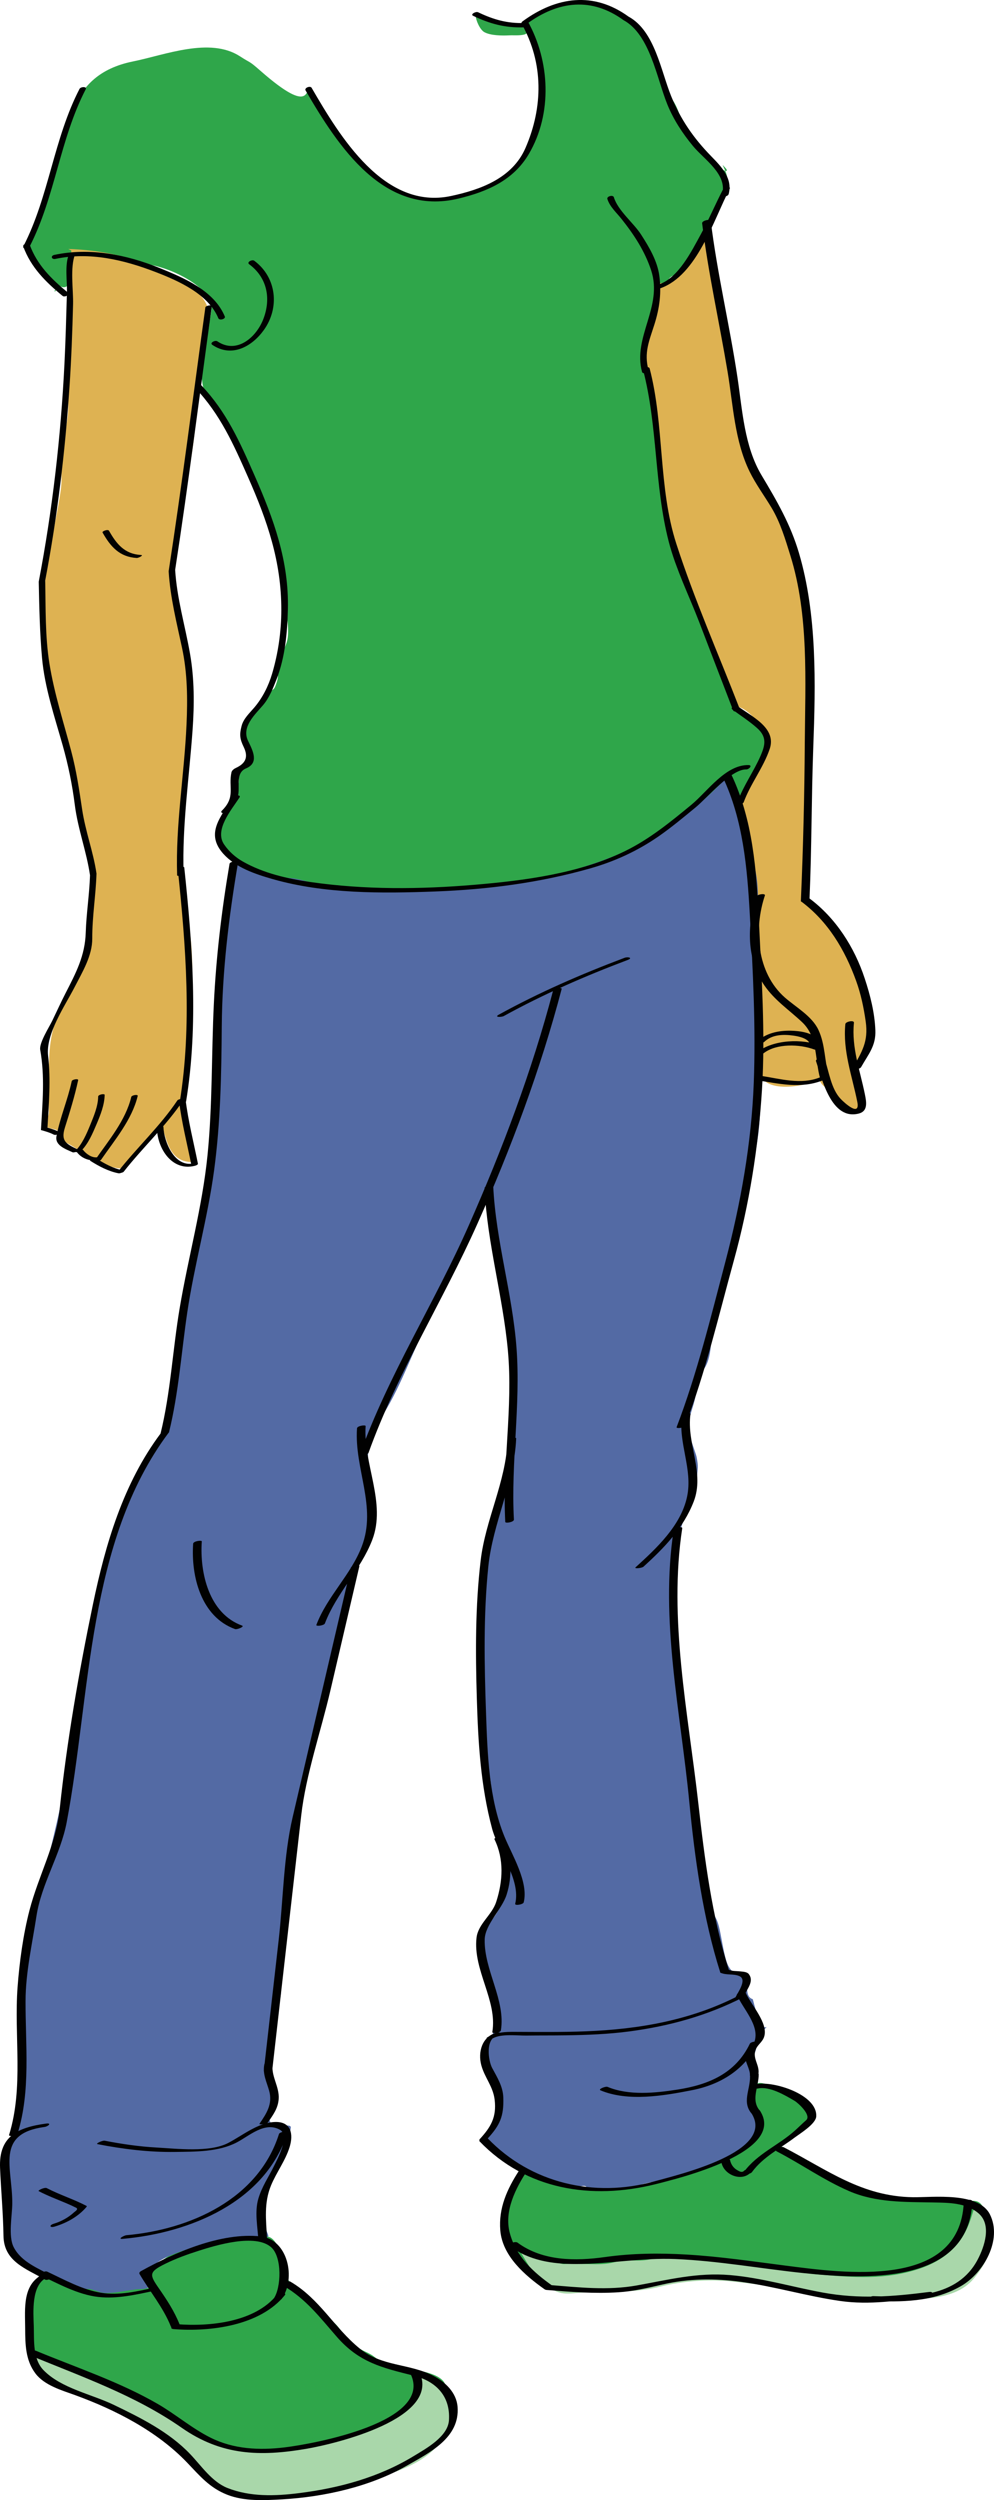 <svg version="1.1" xmlns="http://www.w3.org/2000/svg" xmlns:xlink="http://www.w3.org/1999/xlink" width="62.41" height="156.88" viewBox="0,0,62.41,156.88"><g transform="translate(-209.247,-171.883)"><g data-paper-data="{&quot;isPaintingLayer&quot;:true}" fill-rule="nonzero" stroke="none" stroke-width="1" stroke-linecap="butt" stroke-linejoin="miter" stroke-miterlimit="10" stroke-dasharray="" stroke-dashoffset="0" style="mix-blend-mode: normal"><path d="M212.755,314.4c0.37,0.304 0.433,0.452 0.702,0.57c0.794,0.344 2.391,0.81 3.094,0.708c1.355,-0.192 1.169,-0.173 2.443,-0.254c0.068,-0.365 -0.74,-0.544 -0.703,-0.904c0.429,-0.208 1.457,-1.1 1.918,-1.291c0.794,-0.33 2.077,-0.62 2.878,-0.86c0.925,-0.28 2.017,-0.287 2.981,-0.135c0.709,0.112 1.085,1.882 1.223,2.547c0.085,0.407 0.65,0.661 0.906,0.986c0.222,0.283 0.837,0.598 1.009,0.91c0.392,0.711 0.87,0.67 1.33,1.291c0.497,0.671 0.914,1.144 1.656,1.484c0.879,0.403 0.452,0.475 1.526,0.715c0.526,0.117 1.632,0.413 2.139,0.537c0.442,0.107 1.358,0.378 1.365,0.957c0.595,0.942 0.783,1.774 -0.071,2.793c-0.421,0.502 -0.962,1.009 -1.521,1.287c-0.698,0.346 -1.326,0.761 -2.048,1.053c-0.813,0.329 -1.645,0.717 -2.515,0.848c-0.852,0.129 -1.717,0.461 -2.588,0.5c-1.901,0.084 -4.861,0.76 -6.091,-0.912c-0.995,-1.349 -2.493,-2.347 -3.871,-3.328c-1.464,-1.043 -2.937,-1.291 -4.489,-2.152c-0.757,-0.421 -2.165,-0.82 -2.583,-1.614c-0.406,-0.771 -0.268,-1.473 -0.311,-2.349c-0.036,-0.724 -0.002,-1.778 0.297,-2.394c0.276,-0.566 0.632,-0.725 1.428,-0.688" fill="#2fa64a"/><path d="M242.737,308.118c0.545,0.161 0.835,0.476 1.099,0.599c0.505,0.234 1.501,0.285 2.042,0.423c1.242,0.314 2.821,-0.139 4.099,-0.214c1.788,-0.104 3.416,-1.057 5.111,-1.703c0.631,-0.242 1.789,-1.079 1.88,-1.812c0.089,-0.719 -0.468,-1.504 -0.421,-2.248c0.065,-1.036 0.909,-0.4 1.684,-0.181c0.383,0.108 0.469,0.094 0.797,0.315c0.238,0.158 0.699,0.168 0.794,0.438c0.466,1.313 1.144,0.427 0.132,1.314c0.181,-0.018 -1.852,1.299 -1.719,1.432c0.705,0.699 0.896,0.476 1.579,0.906c0.754,0.475 2.254,1.545 3.063,1.899c2.092,0.912 4.363,0.757 6.62,0.757c0.776,0 1.251,-0.327 1.576,0.569c0.193,0.535 0.496,1.325 0.315,1.816c-0.502,1.363 -1.834,2.942 -3.243,3.236c-2.001,0.418 -4.053,0.644 -6.14,0.337c-1.798,-0.267 -3.866,-0.794 -5.656,-1.125c-2.235,-0.414 -4.432,-0.189 -6.579,0.398c-1.787,0.489 -3.439,0.318 -5.314,0.111c-0.563,-0.06 -1.469,-0.485 -1.849,-0.866c-0.283,-0.283 -0.461,-0.597 -0.649,-0.952c-0.325,-0.615 -0.959,-1.109 -1.028,-1.808c-0.075,-0.759 0.222,-2.228 0.726,-2.791c0.232,-0.258 0.4,-1.026 0.787,-0.945" fill="#2fa64a"/><path d="M211.051,319.536c2.019,0.328 4.187,1.668 6.086,2.434c2.118,0.854 3.833,2.437 5.992,3.229c2.409,0.886 5.342,0.578 7.745,-0.332c1.127,-0.429 2.297,-0.684 3.18,-1.317c0.546,-0.393 1.155,-0.595 1.387,-1.177c0.161,-0.403 -0.144,-0.678 0.039,-1.023c0.05,-0.095 -0.188,-0.427 -0.183,-0.526c1.172,-0.134 1.612,0.48 2.24,1.483c0.666,1.064 -0.007,1.752 -0.476,2.557c-1.139,1.953 -4.253,2.515 -6.401,3.097c-2.144,0.582 -5.418,1.123 -7.47,0.186c-0.573,-0.262 -0.628,-0.582 -0.998,-0.985c-0.313,-0.346 -0.8,-0.576 -1.167,-0.865c-0.503,-0.397 -0.772,-0.908 -1.222,-1.297c-0.37,-0.32 -0.724,-0.531 -1.167,-0.756c-1.357,-0.689 -2.988,-1.487 -4.392,-2.092c-0.577,-0.248 -1.717,-0.667 -2.233,-0.999c-0.768,-0.494 -0.422,-1.108 -0.965,-1.685" fill="#a9d7aa"/><path d="M241.96,313.245c0.155,-0.384 2.297,0.751 2.716,0.709c1.005,-0.102 2.142,0.146 3.137,-0.116c0.894,-0.238 1.568,0.014 2.365,-0.211c1.06,-0.3 2.052,-0.181 3.137,-0.07c1.109,0.111 2.168,0.444 3.301,0.562c1.342,0.14 2.755,0.369 4.119,0.492c2.146,0.191 4.107,0.336 6.204,-0.353c3.319,-1.089 3.251,-3.752 3.605,-4.055c1.392,1.047 1.401,2.768 -0.142,4.645c-1.323,1.609 -3.993,1.227 -5.87,1.405c-2.182,0.208 -4.36,-0.645 -6.487,-0.874c-0.982,-0.106 -1.923,-0.241 -2.933,-0.341c-1.398,-0.139 -3.012,-0.018 -4.351,0.318c-1.617,0.406 -3.021,0.313 -4.729,0.375c-0.984,0.035 -1.592,0.289 -2.435,-0.421c-0.517,-0.437 -0.34,-0.146 -0.679,-0.516c-0.041,-0.1 -0.402,-0.532 -0.375,-0.585" fill="#a9d7aa"/><path d="M256.837,299.873c-0.087,0.479 -0.111,0.613 -0.191,0.815c-0.19,0.482 0.161,2.009 -0.1,2.468c-0.591,1.031 0.958,2.155 0.043,2.924c-1.621,1.356 -3.398,2.165 -5.74,2.607c-0.526,0.101 -1.079,0.162 -1.578,0.36c-0.58,0.229 -1.25,0.202 -1.897,0.175c-0.545,-0.022 -0.508,0.068 -1.016,-0.007c-0.499,-0.075 -0.126,-0.241 -0.725,-0.137c-0.623,-0.106 0.245,0.053 -0.907,-0.144c-0.711,-0.12 -2.735,-0.609 -1.937,-0.537c-1.224,-0.169 -3.397,-1.69 -3.008,-2.639c0.146,-0.354 1.626,-1.724 0.362,-3.89c-0.4,-0.686 -0.448,-1.946 0.29,-2.677c0.753,-0.742 -0.335,-0.913 -0.374,-1.989c-0.039,-1.062 -0.764,-2.58 -0.579,-3.659c0.202,-1.177 0.559,-0.738 1.165,-2.019c0.346,-0.731 0.825,-3.1 0.151,-4.126c-0.711,-1.084 -0.584,-3.015 -0.835,-4.278c-0.534,-2.698 -0.337,-5.688 -0.413,-8.425c-0.065,-2.356 0.004,-4.749 0.698,-6.979c0.249,-0.803 0.456,-1.638 0.707,-2.46c0.284,-0.927 0.338,-2.083 0.433,-3.051c0.248,-2.519 0.5,-2.897 0.042,-5.371c-0.168,-0.908 -0.493,-3.272 -0.66,-4.177c-0.185,-1.001 -0.345,-1.952 -0.392,-2.996c-0.039,-0.851 -0.104,-2.043 -0.573,-2.763c-1.002,0.788 -0.991,3.075 -1.798,4.145c-0.811,1.074 -1.123,2.341 -1.754,3.521c-1.13,2.115 -1.877,4.534 -3.226,6.508c-1.333,1.948 -0.303,4.295 -0.206,5.239c0.077,0.748 -0.218,1.068 -0.385,1.807c-0.149,0.66 -0.201,1.489 -0.742,2.016c-0.443,0.431 -0.199,0.551 -0.264,1.13c-0.161,1.438 -0.771,2.275 -1.017,3.727c-0.275,1.622 -0.662,3.148 -1.054,4.655c-0.354,1.362 -0.868,3.032 -1.117,4.44c-0.243,1.365 -0.748,3.102 -0.827,5.887c-0.054,1.9 -0.508,2.175 -0.479,4.001c0.011,0.709 -0.088,0.803 -0.1,1.52c-0.015,0.898 -0.22,0.088 -0.007,0.818c0.313,1.074 -0.574,2.142 -0.641,3.261c-0.067,1.134 -0.111,0.082 0.03,1.201c0.102,0.805 0.233,3.064 0.022,3.688c-0.436,1.281 1.328,0.523 1.267,0.93c-0.346,2.278 -0.477,1.765 -1.561,4.102c-0.685,1.475 0.333,2.729 0.123,2.74c-2.023,0.093 -5.121,0.539 -6.737,1.482c-1.146,0.668 0.122,1.806 -1.315,1.811c-0.592,0.001 -1.953,0.395 -2.539,0.172c-1.037,-0.396 -0.504,0.054 -1.677,-0.479c-1.317,-0.597 -2.472,-1.044 -1.881,-0.771c1.406,0.647 -1.651,-0.563 -2.083,-1.491c-0.435,-0.937 -0.101,-5.851 0.228,-7.244c0.148,-0.629 0.681,-1.375 0.514,-2.008c-0.072,-0.273 -0.088,-1.464 0.137,-1.877c0.29,-0.532 -0.524,-0.41 -0.092,-0.98c0.348,-0.458 0.058,-1.05 0.212,-1.739c0.119,-0.532 -0.396,-1.516 -0.174,-2.008c0.232,-0.518 -0.029,-1.131 0.028,-1.698c0.096,-0.97 0.482,-2.121 0.726,-3.271c0.53,-2.503 1.314,-5.197 1.814,-7.88c0.453,-2.429 0.845,-4.68 1.293,-7.032c0.402,-2.108 0.253,-4.04 1.076,-6.112c0.414,-1.04 0.447,-2.545 0.942,-3.548c0.438,-0.889 1.721,-4.085 1.578,-3.107c-0.019,0.134 1.789,-3.421 1.656,-2.728c-0.273,1.436 0.44,-2.645 0.658,-4.054c0.218,-1.409 0.268,-2.863 0.613,-4.211c0.282,-1.102 0.332,-2.319 0.515,-3.465c0.374,-2.35 1.032,-4.665 1.075,-7.063c0.052,-2.821 0.575,-5.312 0.473,-8.126c-0.045,-1.249 0.927,-9.124 0.917,-9.115c3.984,1.208 8.729,0.344 12.742,-0.288c3.748,-0.589 7.354,-0.814 11.048,-2.116c2.533,-0.893 4.695,-2.349 7.17,-3.003c0.205,0.347 0.268,0.006 0.42,0.392c0.168,0.43 0.478,1.003 0.582,1.461c0.23,0.999 0.498,2.154 0.631,3.179c0.258,1.973 0.298,3.686 0.373,5.76c0.086,2.358 0.271,4.771 0.116,7.093c-0.153,2.34 0.021,4.701 -0.673,6.917c-0.349,1.109 -0.486,2.11 -0.715,3.253c-0.206,1.032 -0.384,2.16 -0.677,3.204c-0.274,0.979 -0.95,2.172 -1.062,3.113c-0.119,0.997 0.056,2.485 -0.646,3.277c-0.502,0.566 -0.264,0.764 -0.424,1.593c-0.141,0.729 -0.417,1.183 -0.426,1.929c-0.006,0.522 0.448,1.57 0.504,1.863c0.116,0.605 0.076,0.653 0,1.404c-0.145,1.425 -0.965,2.431 -1.125,3.718c-0.122,0.979 -0.089,2.046 -0.293,3.062c-0.445,2.219 0.391,4.493 0.583,6.718c0.405,4.702 1.266,10.396 1.614,12.8c0.202,1.396 0.427,0.688 0.711,2.158c0.378,1.967 0.412,2.692 1.67,2.591c0.241,-0.02 -0.316,1.364 0.359,1.558c0.021,0.007 0.091,0.398 0.382,1.322c0.274,0.878 0.808,0.071 0.242,0.69" fill="#536aa4"/><path d="M212.654,190.154c0.412,0.157 -0.643,-1.263 -1.738,-2.774c1.038,-1.592 0.971,-3.192 1.756,-4.968c0.959,-2.168 0.666,-5.811 4.918,-6.672c2.028,-0.41 4.834,-1.548 6.725,-0.323c0.725,0.471 0.518,0.235 1.279,0.903c3.389,2.975 2.679,0.831 3.164,1.392c-0.095,0.031 0.63,1.216 1.061,1.686c0.98,1.122 1.202,2.055 2.374,3.016c1.369,1.122 2.081,1.753 3.369,1.902c3.548,0.412 4.267,-0.872 5.954,-1.806c0.638,-0.354 1.264,-2.378 1.411,-2.879c0.181,-0.621 0.414,-2.97 0.222,-3.813c-0.111,-0.487 -0.614,-1.248 -0.552,-1.765c0.055,-0.46 -0.767,-0.498 -0.403,-0.751c1.521,-1.064 3.179,-1.44 4.678,-1.064c1.355,0.342 1.883,1.081 2.786,1.987c1.006,1.012 1.059,2.777 1.817,3.922c0.629,0.95 0.496,1.767 1.084,2.364c0.538,1.382 2.833,2.578 2.226,1.901c-0.528,-0.587 0.455,0.531 0.035,1.245c-0.938,1.598 -1.316,2.954 -2.083,3.956c0.014,0.18 -1.088,1.529 -1.03,1.498c-0.869,0.225 -0.255,0.867 -1.137,0.548c0.064,0.469 -0.333,1.488 -0.221,2.004c0.131,0.597 -0.167,0.655 -0.239,0.98c-0.154,0.705 -0.354,2.188 -0.114,3.215c0.563,2.405 0.095,3.639 0.703,5.628c0.432,1.409 -0.022,2.295 0.422,3.569c0.401,1.151 0.325,1.813 0.833,2.9c1.036,2.215 2.203,4.531 2.819,6.882c0.252,0.96 0.709,1.662 1.448,2.027c2.154,1.065 0.551,3.729 -0.465,5.369c-1.12,0.102 -0.169,-2.506 -0.854,-1.637c-0.837,1.063 -3.857,3.612 -5.154,4.193c-2.924,1.311 -5.572,2.159 -8.876,2.596c-3.611,0.476 -7.404,0.379 -10.635,0.201c-0.842,-0.047 -2.228,-0.671 -3.051,-0.61c-0.666,0.049 -2.677,-0.914 -3.243,-1.326c-2.223,-1.617 -0.252,-2.827 0.104,-3.873c0.387,-1.137 0.003,-1.075 0.39,-1.696c0.2,-0.32 0.504,-0.511 0.38,-1.26c-0.119,-0.72 -0.164,-0.756 -0.141,-1.539c0.013,-0.447 0.205,-0.48 0.6,-0.916c0.443,-0.487 0.187,-0.15 0.673,-0.789c0.468,-0.615 0.453,-0.208 0.668,-0.866c0.178,-0.546 -0.018,-0.615 0.087,-1.154c0.115,-0.595 0.537,-1.075 0.61,-1.669c0.089,-0.731 -0.113,-1.782 -0.194,-2.42c-0.148,-1.17 -0.112,-2.25 -0.43,-3.347c-0.632,-2.177 -0.605,-1.903 -1.612,-4.713c-0.197,-0.551 -0.992,-1.707 -1.178,-2.215c-0.198,-0.541 -0.322,-0.978 -0.79,-1.446c-0.328,-0.702 -0.826,-0.463 -0.991,-1.161c-0.089,-0.377 -0.342,-0.766 -0.103,-2.499c0.08,-0.577 0.626,-2.915 0.522,-3.257c-0.779,-1.433 -3.322,-2.422 -4.531,-2.398c-0.502,0.009 -1.692,-0.569 -2.479,-0.552c-1.662,0.037 -1.662,0.037 -1.662,0.037c-0.051,1.124 -0.151,2.371 -0.923,1.879M239.109,172.868c0.019,0.294 0.269,0.884 0.554,1.036c0.401,0.216 1.103,0.219 1.551,0.198c0.304,-0.014 0.684,0.028 0.979,-0.059c0.24,-0.07 0.271,-0.458 0,-0.566c-0.153,-0.062 -0.223,-0.001 -0.381,0c-0.282,0.001 -0.524,-0.065 -0.801,-0.124c-0.209,-0.044 -0.52,-0.158 -0.72,-0.237c-0.235,-0.093 -0.833,-0.301 -1.088,-0.283" fill="#2fa64a"/><path d="M213.535,187.505c1.959,0.067 4.175,0.447 5.899,1.523c0.647,0.406 1.813,0.789 2.32,1.307c0.641,0.653 0.747,1.422 0.591,2.193c-0.346,1.709 -0.823,3.589 -0.819,5.327c0.004,1.854 -0.56,4.15 -0.898,5.955c-0.281,1.497 -0.632,2.552 -0.632,4.107c0,1.686 0.629,3.247 1.025,4.828c0.375,1.498 0.311,3.704 0.227,5.296c-0.169,3.193 -0.995,5.231 -0.669,8.416c0.16,1.565 0.531,3.039 0.669,4.604c0.117,1.331 0.088,3.152 0.064,4.483c-0.024,1.343 -0.092,3.005 -0.4,4.375c-0.149,0.661 0.033,1.147 -0.009,1.884c-0.04,0.707 0.819,2.379 0.623,2.983c-1.862,0.191 -1.812,-1.859 -2.166,-2.238c-0.81,0.666 -1.836,2.721 -2.628,2.649c-1.13,-0.103 -2.707,-1.339 -3.491,-1.693c-0.023,-0.011 -0.3,-0.581 -0.382,-0.671c-0.107,-0.118 -0.606,-0.134 -0.7,-0.261c-0.232,-0.315 0.178,-0.507 0.158,-0.947c-0.035,-0.774 0,-1.561 0,-2.336c0,-1.759 0.108,-2.887 0.859,-4.359c1.244,-2.435 2.151,-5.497 1.982,-8.351c-0.093,-1.574 -0.691,-3.201 -1.133,-4.764c-0.481,-1.701 -1.015,-4.35 -1.343,-6.118c-0.571,-3.071 -0.954,-5.419 -0.438,-8.626c0.235,-1.461 0.631,-3.04 0.824,-4.49c0.119,-0.896 -0.076,-1.837 0.086,-2.723c0.16,-0.877 0.379,-1.544 0.379,-2.523c0,-3.288 0.188,-6.506 0.188,-9.738" fill="#deb252"/><path d="M251.309,189.606c1.156,-0.764 1.786,-2.109 2.486,-3.138c0.014,1.654 0.238,2.675 0.489,4.219c0.253,1.555 0.556,3.049 0.843,4.594c0.261,1.39 0.34,3.157 0.847,4.489c0.479,1.263 1.166,2.608 1.799,3.909c0.682,1.398 1.322,2.404 1.479,3.957c0.146,1.466 0.532,2.866 0.747,4.307c0.462,3.069 -0.187,5.935 -0.187,8.989c0,0.777 0.039,1.564 0,2.341c-0.041,0.821 0.109,1.665 0.062,2.468c-0.102,1.731 -0.18,2.646 1.131,3.767c1.081,0.924 1.782,2.187 2.347,3.504c0.436,1.023 0.914,3.213 0.557,4.331c-0.26,0.815 -0.728,1.23 -0.838,2.109c-0.055,0.429 0.53,1.645 0.287,1.994c-0.588,0.847 -1.436,-0.234 -1.691,-0.568c-0.249,-0.322 -0.261,-0.496 -0.615,-0.775c-0.538,-0.422 -0.044,-0.502 -0.862,-0.274c-0.705,0.194 -1.766,0.383 -2.527,0.112c-0.832,-0.294 -0.61,-0.938 -0.655,-1.777c-0.074,-1.441 -0.359,-5.646 -0.302,-7.101c0.072,-1.809 0.215,-1.435 0.114,-3.48c-0.054,-1.082 -0.417,-1.977 -0.469,-3.09c-0.044,-0.951 -0.414,-1.79 -0.61,-2.561c-0.342,-0.807 0.111,0.658 -0.18,0.272c0.613,-0.879 1.661,-2.372 1.8,-3.819c0.062,-0.628 -1.164,-2.189 -1.952,-2.168c-0.009,-0.811 -0.481,-1.49 -0.729,-2.198c-0.237,-0.675 -0.399,-1.205 -0.688,-1.866c-0.573,-1.316 -1.196,-2.462 -1.671,-3.862c-0.42,-1.236 -1.041,-2.642 -1.212,-3.931c-0.11,-0.819 -0.024,-1.461 -0.258,-2.247c-0.216,-0.728 -0.412,-1.274 -0.321,-2.061c0.2,-1.73 -0.569,-3.66 -0.854,-5.516c-0.25,-1.636 0.572,-3.207 0.964,-4.878" fill="#deb252"/><path d="M240.878,235.64c-0.133,0.073 -0.632,0.09 -0.316,-0.086c2.537,-1.397 5.189,-2.548 7.898,-3.569c0.212,-0.079 0.552,0.002 0.191,0.138c-2.667,1.005 -5.275,2.141 -7.773,3.517zM252.266,261.342c-0.055,0.144 -0.578,0.202 -0.536,0.092c1.284,-3.359 2.143,-6.891 3.058,-10.365c0.962,-3.655 1.641,-7.444 1.785,-11.224c0.134,-3.523 -0.054,-7.058 -0.248,-10.577c-0.163,-2.934 -0.421,-5.942 -1.7,-8.629c-0.049,-0.102 0.476,-0.288 0.544,-0.146c1.342,2.815 1.579,6.005 1.723,9.079c0.164,3.552 0.416,7.122 0.198,10.677c-0.223,3.609 -0.805,7.242 -1.766,10.728c-0.956,3.469 -1.773,6.998 -3.058,10.365zM232.384,263.051c-0.051,0.144 -0.577,0.206 -0.537,0.092c1.792,-4.995 4.697,-9.523 6.836,-14.373c2.108,-4.775 3.964,-9.681 5.292,-14.735c0.038,-0.143 0.57,-0.221 0.536,-0.093c-1.326,5.048 -3.166,9.972 -5.291,14.736c-2.157,4.837 -5.045,9.382 -6.836,14.373zM219.86,261.751c-0.035,0.142 -0.568,0.223 -0.534,0.093c0.635,-2.583 0.759,-5.249 1.2,-7.865c0.541,-3.214 1.423,-6.353 1.75,-9.604c0.317,-3.163 0.244,-6.32 0.397,-9.489c0.142,-2.955 0.49,-5.888 0.987,-8.804c0.023,-0.138 0.56,-0.234 0.536,-0.092c-0.578,3.392 -0.998,6.839 -1.025,10.284c-0.023,3.014 -0.077,6.039 -0.479,9.03c-0.405,3.015 -1.245,5.945 -1.69,8.952c-0.37,2.498 -0.538,5.038 -1.142,7.495zM249.649,270.193c-0.1,0.09 -0.617,0.145 -0.493,0.035c1.314,-1.195 2.844,-2.613 3.23,-4.427c0.369,-1.738 -0.563,-3.348 -0.323,-5.092c0.019,-0.136 0.556,-0.238 0.536,-0.092c-0.256,1.861 0.911,3.67 0.201,5.496c-0.647,1.663 -1.85,2.897 -3.151,4.08zM251.547,267.872c0.021,-0.137 0.558,-0.236 0.536,-0.092c-0.872,5.683 0.369,11.584 1.007,17.238c0.392,3.476 0.857,7.139 1.921,10.481c0.039,0.125 -0.5,0.283 -0.543,0.146c-1.081,-3.394 -1.603,-7.166 -1.944,-10.706c-0.545,-5.648 -1.849,-11.389 -0.977,-17.067zM241.514,267.236c0.008,0.159 -0.537,0.254 -0.543,0.147c-0.193,-3.59 0.494,-7.171 0.164,-10.757c-0.315,-3.424 -1.304,-6.747 -1.464,-10.185c-0.007,-0.16 0.538,-0.253 0.543,-0.146c0.16,3.443 1.209,6.751 1.464,10.184c0.266,3.595 -0.358,7.165 -0.164,10.757zM241.114,262.283c0.007,-0.167 0.547,-0.24 0.542,-0.144c-0.116,2.786 -1.469,5.293 -1.75,8.049c-0.312,3.072 -0.25,6.153 -0.141,9.235c0.089,2.538 0.179,5.298 1.147,7.684c0.469,1.156 1.534,2.857 1.218,4.146c-0.035,0.142 -0.568,0.223 -0.536,0.092c0.371,-1.515 -1.073,-3.304 -1.451,-4.719c-0.717,-2.682 -0.874,-5.383 -0.957,-8.146c-0.087,-2.901 -0.101,-5.796 0.241,-8.684c0.304,-2.574 1.577,-4.896 1.687,-7.513zM221.374,268.751c0.012,-0.168 0.549,-0.234 0.543,-0.147c-0.136,1.981 0.453,4.532 2.531,5.285c0.172,0.063 -0.318,0.264 -0.444,0.218c-2.13,-0.771 -2.77,-3.304 -2.63,-5.356zM229.647,273.75c-0.055,0.143 -0.579,0.202 -0.536,0.094c0.683,-1.795 2.161,-3.134 2.846,-4.91c0.969,-2.509 -0.469,-4.871 -0.295,-7.42c0.011,-0.168 0.548,-0.236 0.542,-0.145c-0.161,2.372 1.31,4.825 0.414,7.147c-0.731,1.893 -2.248,3.332 -2.971,5.234zM211.695,314.615c-0.073,-0.034 0.363,-0.258 0.511,-0.19c1.072,0.503 2.197,1.133 3.381,1.327c1.148,0.189 2.28,-0.094 3.4,-0.327c0.379,-0.078 0.121,0.169 -0.097,0.215c-1.139,0.236 -2.282,0.504 -3.45,0.378c-1.304,-0.139 -2.579,-0.856 -3.745,-1.403zM226.014,312.326c0.009,0.158 -0.536,0.254 -0.543,0.144c-0.048,-0.84 -0.248,-1.796 -0.003,-2.622c0.223,-0.755 0.642,-1.355 0.985,-2.052c0.205,-0.418 1.019,-1.904 0.375,-2.268c-0.956,-0.54 -1.93,0.382 -2.706,0.786c-1.164,0.61 -2.606,0.583 -3.887,0.602c-1.63,0.024 -3.264,-0.177 -4.861,-0.488c-0.161,-0.03 0.312,-0.243 0.444,-0.217c1.069,0.207 2.152,0.367 3.24,0.427c1.27,0.069 3.349,0.326 4.518,-0.286c0.886,-0.461 1.825,-1.243 2.867,-1.312c1.099,-0.074 1.24,0.772 0.984,1.582c-0.276,0.873 -0.822,1.569 -1.166,2.404c-0.448,1.09 -0.312,2.156 -0.247,3.3zM216.951,312.37c-0.358,0.031 0.085,-0.218 0.232,-0.229c3.995,-0.353 8.287,-2.261 9.579,-6.349c0.045,-0.144 0.575,-0.212 0.536,-0.091c-1.378,4.357 -6.132,6.299 -10.347,6.669zM212.679,311.6c-0.316,0.095 -0.362,-0.089 -0.048,-0.181c0.453,-0.136 0.91,-0.385 1.258,-0.708c0.066,-0.063 0.32,-0.204 0.129,-0.297c-0.193,-0.096 -0.387,-0.187 -0.586,-0.27c-0.589,-0.247 -1.187,-0.473 -1.755,-0.768c-0.078,-0.04 0.365,-0.262 0.51,-0.188c0.808,0.419 1.681,0.693 2.49,1.113c0.036,0.018 0.007,0.058 -0.009,0.077c-0.514,0.601 -1.24,0.997 -1.989,1.222zM231.275,270.255c0.033,-0.14 0.567,-0.224 0.536,-0.092c-0.609,2.608 -1.218,5.219 -1.827,7.828c-0.589,2.527 -1.536,5.276 -1.824,7.809c-0.603,5.297 -1.206,10.594 -1.809,15.891c-0.019,0.171 -0.551,0.227 -0.542,0.146c0.311,-2.744 0.624,-5.486 0.936,-8.228c0.285,-2.507 0.302,-5.237 0.876,-7.697c1.218,-5.219 2.436,-10.438 3.654,-15.657zM212.14,305.137c0.382,-0.052 0.129,0.183 -0.098,0.212c-3.114,0.422 -2.008,2.549 -2.024,4.809c-0.005,0.746 -0.264,2.04 0.086,2.728c0.49,0.963 1.598,1.35 2.486,1.854c0.081,0.045 -0.37,0.268 -0.51,0.188c-1.228,-0.697 -2.588,-1.142 -2.614,-2.741c-0.023,-1.44 -0.154,-2.839 -0.215,-4.269c-0.085,-1.978 1.1,-2.539 2.889,-2.781zM219.345,261.814c0.08,-0.106 0.606,-0.184 0.493,-0.032c-5.124,6.839 -4.883,16.416 -6.404,24.448c-0.387,2.041 -1.586,3.842 -1.899,5.893c-0.27,1.764 -0.679,3.528 -0.684,5.322c-0.008,2.767 0.328,5.644 -0.498,8.315c-0.045,0.144 -0.575,0.213 -0.537,0.092c0.929,-3.003 0.304,-6.19 0.535,-9.288c0.118,-1.579 0.353,-3.3 0.75,-4.822c0.57,-2.185 1.656,-4.09 1.897,-6.367c0.451,-4.254 1.209,-8.607 2.079,-12.797c0.79,-3.806 1.908,-7.615 4.268,-10.764zM239.353,306.246c-0.093,-0.098 0.41,-0.294 0.51,-0.189c2.715,2.828 6.705,3.754 10.469,2.706c1.534,-0.428 7.702,-1.865 6.073,-4.311c-0.049,-0.076 0.449,-0.287 0.543,-0.146c1.733,2.606 -5.076,4.27 -6.567,4.64c-3.987,0.988 -8.096,0.354 -11.028,-2.7zM239.854,306.088c-0.092,0.099 -0.614,0.164 -0.493,0.033c0.702,-0.763 1.073,-1.38 0.944,-2.477c-0.099,-0.841 -0.627,-1.387 -0.838,-2.166c-0.225,-0.829 0.047,-1.8 0.943,-2.039c0.318,-0.085 0.366,0.098 0.049,0.183c-0.749,0.201 -0.552,1.579 -0.312,2.024c0.318,0.593 0.678,1.161 0.701,1.854c0.04,1.19 -0.216,1.743 -0.994,2.588zM240.217,299.774c-0.133,0.073 -0.633,0.089 -0.316,-0.084c0.542,-0.295 1.067,-0.312 1.679,-0.309c1.468,0.007 2.951,0.023 4.418,-0.033c3.364,-0.128 6.617,-0.689 9.637,-2.242c0.133,-0.068 0.636,-0.081 0.315,0.084c-2.27,1.167 -4.676,1.833 -7.201,2.165c-1.314,0.173 -2.641,0.224 -3.965,0.243c-0.829,0.013 -1.66,0.005 -2.49,0.016c-0.594,0.006 -1.559,-0.12 -2.077,0.16zM256.872,301.974c-0.018,0.171 -0.552,0.229 -0.543,0.148c0.043,-0.417 -0.403,-0.95 -0.254,-1.327c0.116,-0.294 0.451,-0.525 0.544,-0.802c0.342,-1.022 -0.731,-2.056 -1.104,-2.938c-0.045,-0.11 0.483,-0.287 0.543,-0.146c0.312,0.738 1.453,1.927 1.166,2.784c-0.112,0.338 -0.406,0.487 -0.529,0.799c-0.215,0.541 0.234,0.947 0.177,1.482zM240.292,287.295c-0.049,-0.1 0.474,-0.287 0.543,-0.147c0.539,1.108 0.597,2.457 0.218,3.633c-0.298,0.923 -1.353,1.86 -1.374,2.807c-0.043,1.922 1.33,3.813 1.016,5.707c-0.022,0.138 -0.559,0.236 -0.536,0.092c0.328,-1.974 -1.224,-3.884 -0.993,-5.907c0.099,-0.874 0.968,-1.423 1.237,-2.256c0.421,-1.306 0.499,-2.675 -0.111,-3.929zM255.95,297.161c-0.056,0.143 -0.579,0.202 -0.538,0.092c0.111,-0.291 0.779,-1.136 0.262,-1.368c-0.37,-0.167 -0.817,-0.043 -1.19,-0.216c-0.095,-0.044 0.141,-0.157 0.16,-0.163c0.104,-0.039 0.246,-0.075 0.35,-0.026c0.221,0.103 0.504,0.078 0.741,0.108c0.155,0.017 0.412,0.026 0.519,0.16c0.378,0.472 -0.133,0.963 -0.304,1.413zM246.951,303.051c-0.173,-0.072 0.321,-0.268 0.444,-0.217c1.333,0.558 2.999,0.386 4.393,0.169c1.943,-0.303 3.638,-1.007 4.539,-2.877c0.069,-0.143 0.582,-0.188 0.536,-0.091c-0.825,1.705 -2.358,2.65 -4.162,3.005c-1.776,0.35 -4.02,0.737 -5.75,0.011zM226.072,305.06c-0.093,0.135 -0.583,0.158 -0.536,0.092c0.446,-0.646 0.844,-1.25 0.608,-2.082c-0.162,-0.57 -0.427,-1.066 -0.295,-1.67c0.03,-0.141 0.565,-0.227 0.536,-0.092c-0.176,0.806 0.425,1.488 0.359,2.3c-0.048,0.585 -0.346,0.979 -0.672,1.452zM256.339,302.17c-0.004,-0.162 0.54,-0.248 0.544,-0.146c0.016,0.817 -0.54,1.65 0.111,2.347c0.093,0.099 -0.412,0.293 -0.511,0.188c-0.689,-0.736 -0.126,-1.534 -0.144,-2.389z" fill="#010101"/><path d="M241.836,308.088c0.097,-0.148 0.643,-0.2 0.505,0.01c-0.723,1.11 -1.455,2.534 -1.085,3.91c0.397,1.477 1.473,2.455 2.682,3.309c0.148,0.107 -0.347,0.324 -0.504,0.214c-1.219,-0.862 -2.643,-2.076 -2.776,-3.693c-0.115,-1.4 0.43,-2.6 1.178,-3.75zM267.575,315.704c0.376,-0.048 0.188,0.266 -0.074,0.301c-1.84,0.237 -3.649,0.529 -5.503,0.263c-2.085,-0.298 -4.111,-0.91 -6.197,-1.196c-1.707,-0.235 -3.312,-0.219 -4.995,0.171c-0.906,0.209 -1.801,0.421 -2.734,0.48c-1.513,0.095 -2.985,-0.023 -4.491,-0.144c-0.367,-0.031 0.004,-0.326 0.211,-0.309c1.809,0.145 3.617,0.348 5.425,0.026c2.006,-0.358 3.802,-0.826 5.86,-0.653c1.972,0.166 3.878,0.739 5.818,1.095c2.296,0.422 4.389,0.26 6.68,-0.034zM263.861,316.271c-0.367,-0.012 0.006,-0.313 0.211,-0.307c2.374,0.078 5.295,0.129 6.568,-2.308c0.415,-0.794 0.893,-2.175 0.035,-2.896c-0.783,-0.659 -1.848,-0.655 -2.823,-0.674c-1.796,-0.034 -3.608,0.017 -5.292,-0.712c-1.592,-0.689 -3.006,-1.697 -4.543,-2.492c-0.224,-0.116 0.276,-0.344 0.432,-0.262c2.737,1.414 4.892,3.094 8.127,3.137c1.22,0.017 4.118,-0.351 4.829,1.087c0.786,1.59 -0.392,3.674 -1.834,4.498c-1.768,1.011 -3.73,0.994 -5.71,0.929zM241.238,312.818c-0.149,-0.11 0.349,-0.327 0.504,-0.211c1.572,1.164 3.635,1.166 5.497,0.904c1.709,-0.24 3.406,-0.257 5.127,-0.155c2.078,0.122 4.11,0.424 6.172,0.689c3.703,0.475 10.953,1.511 11.22,-3.934c0.01,-0.178 0.554,-0.29 0.543,-0.066c-0.257,5.24 -6.851,4.864 -10.586,4.475c-2.701,-0.28 -5.356,-0.771 -8.076,-0.884c-2.106,-0.088 -4.142,0.309 -6.23,0.313c-1.504,0.003 -2.939,-0.22 -4.171,-1.131zM256.455,308.188c-0.104,0.142 -0.651,0.187 -0.505,-0.011c0.846,-1.155 2.171,-1.671 3.21,-2.604c0.236,-0.213 0.459,-0.436 0.697,-0.644c0.367,-0.32 -0.527,-1.107 -0.715,-1.216c-0.613,-0.36 -1.568,-0.928 -2.297,-0.78c-0.325,0.067 -0.405,-0.204 -0.072,-0.271c1.02,-0.209 3.798,0.643 3.723,2.024c-0.026,0.476 -1.018,1.075 -1.353,1.327c-0.925,0.696 -1.989,1.218 -2.688,2.175zM254.546,307.581c-0.039,-0.198 0.506,-0.332 0.541,-0.148c0.047,0.243 0.196,0.471 0.408,0.601c0.151,0.091 0.334,0.212 0.472,0.062c0.123,-0.133 0.651,-0.146 0.435,0.089c-0.576,0.635 -1.703,0.176 -1.856,-0.604z" fill="#010101"/><path d="M227.041,315.315c-0.222,-0.131 0.279,-0.353 0.436,-0.262c1.845,1.081 2.733,2.876 4.358,4.202c1.401,1.143 3.104,0.923 4.625,1.711c0.742,0.383 1.448,1.05 1.517,1.946c0.149,1.934 -1.734,2.863 -3.196,3.697c-2.304,1.314 -5.177,1.954 -7.804,2.106c-1.125,0.065 -2.402,0.133 -3.473,-0.292c-1.1,-0.437 -1.704,-1.171 -2.504,-2.008c-1.885,-1.973 -4.501,-3.318 -7.051,-4.244c-0.83,-0.299 -1.917,-0.611 -2.478,-1.356c-0.625,-0.833 -0.639,-1.813 -0.644,-2.824c-0.007,-1.27 -0.181,-2.756 1.122,-3.402c0.172,-0.086 0.568,0.029 0.275,0.19c-0.052,0.029 -0.104,0.059 -0.155,0.087c-0.176,0.098 -0.657,0.018 -0.337,-0.16c0.051,-0.029 0.103,-0.059 0.155,-0.086c0.091,0.062 0.183,0.127 0.275,0.19c-0.959,0.476 -0.821,2.163 -0.794,3.035c0.027,0.888 -0.072,2.058 0.605,2.758c1.114,1.151 3.014,1.505 4.429,2.188c1.697,0.817 3.458,1.697 4.779,3.079c0.701,0.733 1.371,1.746 2.347,2.133c1.429,0.564 2.99,0.511 4.49,0.323c2.536,-0.317 5.016,-0.991 7.213,-2.33c0.758,-0.462 2.134,-1.208 2.204,-2.235c0.101,-1.503 -0.793,-2.455 -2.228,-2.81c-1.995,-0.497 -3.419,-0.833 -4.815,-2.437c-1.069,-1.225 -1.928,-2.366 -3.351,-3.199zM211.065,319.65c-0.225,-0.094 0.27,-0.33 0.432,-0.26c2.563,1.064 5.243,1.945 7.654,3.339c1.126,0.651 2.147,1.533 3.309,2.113c1.463,0.732 3.066,0.805 4.671,0.612c1.824,-0.221 9.334,-1.591 7.901,-4.596c-0.077,-0.162 0.453,-0.334 0.543,-0.146c1.397,2.931 -5.265,4.519 -7.093,4.832c-2.933,0.503 -5.343,0.413 -7.826,-1.319c-2.946,-2.054 -6.299,-3.21 -9.591,-4.575zM226.934,316.138c-0.102,0.144 -0.649,0.192 -0.506,-0.011c0.481,-0.684 0.538,-2.605 -0.147,-3.222c-0.99,-0.894 -3.491,-0.128 -4.571,0.217c-0.708,0.225 -1.409,0.48 -2.076,0.807c-1.055,0.518 -1.011,0.685 -0.417,1.539c0.505,0.728 0.968,1.43 1.299,2.253c0.069,0.171 -0.466,0.335 -0.542,0.146c-0.481,-1.198 -1.311,-2.179 -1.961,-3.283c-0.047,-0.08 0.011,-0.148 0.083,-0.188c2.118,-1.172 5.011,-2.445 7.508,-2.181c1.714,0.181 2.249,2.618 1.33,3.923zM220.155,318.034c-0.367,-0.029 0.004,-0.324 0.211,-0.309c2.048,0.16 4.877,-0.121 6.261,-1.836c0.11,-0.134 0.657,-0.176 0.505,0.012c-1.551,1.923 -4.676,2.313 -6.977,2.133z" fill="#010101"/><path d="M256.244,219.891c0.275,0.006 0.033,0.276 -0.145,0.273c-0.947,-0.02 -2.439,1.776 -3.176,2.381c-0.764,0.627 -1.526,1.266 -2.34,1.829c-1.313,0.906 -2.731,1.559 -4.266,1.997c-3.196,0.91 -6.45,1.329 -9.767,1.453c-3.351,0.125 -6.912,0.151 -10.165,-0.773c-1.087,-0.31 -2.344,-0.726 -3.121,-1.598c-1.13,-1.268 -0.188,-2.291 0.635,-3.56c0.087,-0.135 0.501,-0.148 0.385,0.032c-0.505,0.779 -1.595,2.032 -0.963,2.952c0.307,0.447 0.713,0.807 1.187,1.075c1.29,0.728 2.788,1.07 4.242,1.279c3.391,0.489 6.868,0.46 10.276,0.173c3.159,-0.266 6.581,-0.709 9.457,-2.111c1.539,-0.751 2.859,-1.828 4.174,-2.912c1.001,-0.824 2.146,-2.521 3.587,-2.49zM255.68,216.34c0.063,0.162 -0.341,0.278 -0.406,0.109c-0.716,-1.85 -1.424,-3.703 -2.136,-5.555c-0.635,-1.648 -1.465,-3.321 -1.906,-5.033c-0.906,-3.516 -0.688,-7.235 -1.602,-10.744c-0.045,-0.172 0.362,-0.281 0.407,-0.109c0.933,3.584 0.532,7.465 1.675,10.999c1.13,3.494 2.643,6.908 3.968,10.333zM248.721,172.933c0.18,0.131 -0.186,0.317 -0.317,0.221c-2.002,-1.459 -4.095,-1.225 -6.08,0.229c-0.15,0.109 -0.487,0.002 -0.264,-0.162c2.128,-1.559 4.473,-1.884 6.661,-0.288zM255.943,222.219c-0.056,0.153 -0.463,0.178 -0.384,-0.033c0.369,-1.008 1.02,-1.902 1.447,-2.887c0.294,-0.684 0.396,-1.18 -0.229,-1.735c-0.483,-0.428 -1.022,-0.771 -1.541,-1.155c-0.179,-0.133 0.186,-0.319 0.317,-0.222c0.892,0.661 2.469,1.371 2.021,2.694c-0.399,1.178 -1.205,2.176 -1.631,3.338zM228.436,177.563c-0.1,-0.172 0.291,-0.314 0.375,-0.172c1.767,3.038 4.551,7.687 8.754,6.791c1.879,-0.401 3.855,-1.126 4.675,-3.014c1.114,-2.564 1.137,-5.33 -0.234,-7.78c-0.097,-0.174 0.294,-0.316 0.375,-0.172c1.393,2.49 1.563,5.78 0.076,8.32c-0.971,1.66 -2.617,2.374 -4.426,2.808c-4.678,1.121 -7.535,-3.241 -9.595,-6.781zM250.717,189.97c-0.245,0.088 -0.306,-0.166 -0.068,-0.25c1.211,-0.434 2.013,-2.065 2.596,-3.127c0.516,-0.944 0.93,-1.932 1.428,-2.885c0.074,-0.144 0.487,-0.161 0.385,0.033c-1.018,1.952 -2.036,5.406 -4.341,6.229zM254.996,184.064c-0.043,0.165 -0.458,0.217 -0.409,0.037c0.345,-1.291 -1.116,-2.189 -1.833,-3.058c-0.656,-0.796 -1.22,-1.653 -1.609,-2.612c-0.662,-1.63 -1.082,-4.366 -2.74,-5.278c-0.189,-0.105 0.175,-0.299 0.317,-0.222c1.635,0.901 2.02,3.395 2.661,4.975c0.595,1.468 1.406,2.638 2.504,3.766c0.648,0.666 1.376,1.4 1.109,2.392zM249.965,195.111c0.047,0.171 -0.359,0.281 -0.407,0.107c-0.594,-2.187 1.323,-4.087 0.573,-6.369c-0.398,-1.21 -1.075,-2.24 -1.864,-3.231c-0.312,-0.393 -0.733,-0.761 -0.885,-1.248c-0.053,-0.169 0.354,-0.281 0.407,-0.109c0.265,0.853 1.228,1.597 1.708,2.34c0.501,0.775 1.024,1.656 1.147,2.588c0.141,1.064 0.016,2.025 -0.308,3.05c-0.326,1.031 -0.669,1.771 -0.371,2.872zM238.951,172.874c-0.191,-0.093 0.173,-0.291 0.317,-0.221c0.965,0.461 1.822,0.706 2.899,0.675c0.279,-0.008 0.179,0.265 -0.043,0.272c-1.174,0.034 -2.119,-0.222 -3.173,-0.726zM214.24,177.46c0.075,-0.144 0.487,-0.162 0.385,0.033c-1.626,3.143 -1.909,6.728 -3.521,9.871c-0.073,0.145 -0.485,0.163 -0.385,-0.033c1.611,-3.141 1.894,-6.727 3.521,-9.871zM210.709,187.354c-0.06,-0.163 0.344,-0.279 0.406,-0.108c0.462,1.262 1.363,2.151 2.382,2.986c0.174,0.143 -0.191,0.326 -0.317,0.222c-1.056,-0.867 -1.993,-1.791 -2.471,-3.1zM223.362,191.741c0.066,0.159 -0.337,0.277 -0.407,0.109c-0.633,-1.519 -2.497,-2.341 -3.936,-2.896c-2.009,-0.774 -4.145,-1.279 -6.292,-0.825c-0.249,0.053 -0.321,-0.198 -0.067,-0.252c2.232,-0.472 4.506,-0.026 6.599,0.821c1.533,0.621 3.424,1.412 4.103,3.043zM222.575,193.521c-0.183,-0.124 0.182,-0.313 0.318,-0.221c1.222,0.828 2.461,-0.253 2.9,-1.427c0.478,-1.277 0.224,-2.575 -0.9,-3.408c-0.179,-0.133 0.186,-0.319 0.317,-0.221c1.403,1.039 1.616,2.949 0.593,4.362c-0.765,1.056 -2.032,1.726 -3.228,0.915zM223.52,222.848c-0.117,0.115 -0.514,0.075 -0.336,-0.101c0.874,-0.866 0.387,-1.458 0.597,-2.405c0.025,-0.115 0.163,-0.219 0.267,-0.267c0.644,-0.295 0.797,-0.704 0.501,-1.317c-0.244,-0.506 -0.278,-0.774 -0.132,-1.326c0.121,-0.461 0.497,-0.799 0.793,-1.148c0.525,-0.618 0.896,-1.36 1.125,-2.137c0.38,-1.292 0.573,-2.635 0.575,-3.982c0.006,-3.037 -0.873,-5.587 -2.088,-8.337c-0.921,-2.085 -1.746,-3.943 -3.315,-5.601c-0.13,-0.137 0.258,-0.291 0.375,-0.172c0.01,0.011 0.02,0.021 0.031,0.032c0.131,0.133 -0.255,0.293 -0.374,0.173c-0.011,-0.011 -0.021,-0.022 -0.032,-0.033c0.125,-0.057 0.25,-0.114 0.375,-0.172c1.597,1.687 2.416,3.545 3.348,5.664c1.203,2.735 2.167,5.377 2.092,8.407c-0.036,1.467 -0.173,2.997 -0.709,4.377c-0.218,0.56 -0.456,1.164 -0.85,1.628c-0.507,0.596 -1.365,1.36 -0.941,2.239c0.313,0.645 0.698,1.384 -0.132,1.732c-0.676,0.283 -0.364,1.155 -0.497,1.699c-0.11,0.444 -0.363,0.74 -0.673,1.047z" fill="#010101"/><path d="M213.977,187.832c0.032,0.11 -0.374,0.222 -0.406,0.11c-0.003,-0.013 -0.007,-0.023 -0.01,-0.035c0.135,-0.029 0.271,-0.058 0.406,-0.086c-0.335,0.838 -0.109,2.253 -0.132,3.149c-0.045,1.722 -0.107,3.443 -0.223,5.162c-0.275,4.086 -0.758,8.15 -1.526,12.173c-0.022,0.115 -0.427,0.185 -0.404,0.063c0.86,-4.506 1.384,-9.073 1.612,-13.654c0.074,-1.498 0.113,-2.996 0.156,-4.495c0.019,-0.673 -0.142,-1.697 0.112,-2.336c0.033,-0.085 0.369,-0.207 0.405,-0.086c0.003,0.012 0.007,0.023 0.01,0.035zM220.242,207.658c-0.017,0.115 -0.423,0.19 -0.405,0.063c0.848,-5.503 1.543,-11.032 2.304,-16.547c0.016,-0.113 0.422,-0.191 0.404,-0.063c-0.761,5.515 -1.455,11.045 -2.303,16.547zM220.775,226.693c0.004,0.132 -0.404,0.205 -0.407,0.11c-0.102,-3.189 0.45,-6.294 0.591,-9.468c0.071,-1.615 0.058,-3.209 -0.282,-4.796c-0.341,-1.595 -0.739,-3.16 -0.84,-4.794c-0.009,-0.13 0.401,-0.207 0.407,-0.108c0.11,1.805 0.627,3.506 0.936,5.278c0.273,1.566 0.272,3.167 0.16,4.751c-0.212,3.017 -0.663,5.993 -0.565,9.027zM211.679,208.39c-0.003,-0.133 0.406,-0.202 0.406,-0.109c0.035,1.74 -0.01,3.545 0.27,5.267c0.302,1.866 0.883,3.651 1.365,5.474c0.323,1.219 0.499,2.409 0.684,3.651c0.204,1.371 0.7,2.653 0.901,4.02c0.018,0.125 -0.391,0.215 -0.407,0.109c-0.221,-1.501 -0.764,-2.905 -0.955,-4.417c-0.161,-1.276 -0.412,-2.498 -0.763,-3.739c-0.507,-1.793 -1.129,-3.619 -1.295,-5.485c-0.141,-1.585 -0.174,-3.179 -0.206,-4.771zM215.686,205.298c-0.046,-0.081 0.34,-0.227 0.406,-0.109c0.47,0.832 0.982,1.46 2,1.518c0.214,0.011 -0.156,0.195 -0.258,0.189c-1.08,-0.062 -1.646,-0.707 -2.148,-1.598zM220.932,240.994c-0.019,0.113 -0.425,0.188 -0.404,0.063c0.783,-4.777 0.388,-9.843 -0.118,-14.628c-0.013,-0.128 0.396,-0.212 0.407,-0.109c0.509,4.804 0.902,9.873 0.115,14.674zM214.899,226.802c0.004,-0.135 0.41,-0.197 0.407,-0.105c-0.042,1.362 -0.273,2.706 -0.266,4.069c0.006,1.095 -0.623,2.113 -1.105,3.052c-0.606,1.18 -1.83,2.946 -1.668,4.318c0.177,1.513 0.046,3.012 -0.041,4.529c-0.008,0.136 -0.412,0.194 -0.407,0.108c0.097,-1.682 0.253,-3.345 -0.047,-5.016c-0.077,-0.426 0.563,-1.425 0.75,-1.811c0.28,-0.578 0.546,-1.166 0.839,-1.737c0.654,-1.276 1.224,-2.347 1.269,-3.805c0.038,-1.206 0.231,-2.396 0.269,-3.602zM219.101,242.702c-0.004,-0.132 0.404,-0.204 0.407,-0.11c0.03,0.951 0.714,2.599 1.941,2.282c-0.06,0.045 -0.121,0.089 -0.182,0.134c-0.27,-1.346 -0.612,-2.674 -0.778,-4.038c-0.015,-0.127 0.394,-0.213 0.407,-0.109c0.166,1.364 0.508,2.692 0.777,4.038c0.015,0.074 -0.134,0.121 -0.182,0.135c-1.421,0.367 -2.35,-1.044 -2.39,-2.332zM217.014,245.408c-0.068,0.087 -0.469,0.135 -0.373,0.015c1.205,-1.536 2.653,-2.864 3.744,-4.491c0.061,-0.091 0.462,-0.147 0.373,-0.014c-1.092,1.626 -2.539,2.954 -3.744,4.49zM215.594,244.657c-0.062,0.09 -0.464,0.145 -0.373,0.013c0.846,-1.226 1.914,-2.476 2.268,-3.954c0.029,-0.116 0.432,-0.179 0.404,-0.062c-0.357,1.488 -1.447,2.768 -2.299,4.003zM214.338,244.103c-0.077,0.077 -0.475,0.116 -0.371,0.014c0.438,-0.437 0.71,-1.069 0.94,-1.631c0.227,-0.56 0.495,-1.182 0.504,-1.794c0.002,-0.134 0.408,-0.198 0.407,-0.108c-0.009,0.627 -0.266,1.271 -0.508,1.839c-0.247,0.579 -0.517,1.229 -0.972,1.68zM214.083,244.19c-0.078,-0.103 0.313,-0.237 0.381,-0.147c0.181,0.237 0.539,0.497 0.857,0.462c0.286,-0.03 0.113,0.162 -0.067,0.182c-0.441,0.049 -0.9,-0.143 -1.171,-0.497zM214.912,244.721c-0.08,-0.051 0.274,-0.215 0.382,-0.146c0.505,0.318 1.07,0.633 1.663,0.746c0.217,0.042 -0.154,0.208 -0.258,0.188c-0.641,-0.122 -1.24,-0.442 -1.787,-0.788zM213.75,239.729c0.024,-0.115 0.429,-0.183 0.404,-0.063c-0.216,1.008 -0.525,1.996 -0.833,2.977c-0.261,0.836 0.065,1.02 0.813,1.371c0.144,0.069 -0.23,0.22 -0.33,0.174c-0.41,-0.191 -1.121,-0.421 -1.012,-1.003c0.22,-1.167 0.708,-2.289 0.958,-3.456zM212.993,242.928c0.076,0.04 -0.097,0.128 -0.117,0.133c-0.08,0.033 -0.185,0.056 -0.265,0.013c-0.235,-0.126 -0.499,-0.194 -0.754,-0.271c-0.092,-0.027 0.004,-0.107 0.044,-0.128c0.081,-0.043 0.195,-0.073 0.286,-0.046c0.276,0.083 0.552,0.16 0.806,0.299z" fill="#010101"/><path d="M253.332,185.896c-0.021,-0.177 0.525,-0.292 0.542,-0.145c0.406,3.307 1.185,6.529 1.677,9.82c0.307,2.042 0.428,4.321 1.511,6.133c0.964,1.613 1.817,3.073 2.352,4.89c1.138,3.854 1.043,8.194 0.896,12.188c-0.117,3.164 -0.096,6.331 -0.236,9.494c-0.008,0.19 -0.548,0.273 -0.543,0.146c0.144,-3.292 0.225,-6.621 0.246,-9.916c0.029,-3.882 0.262,-8.023 -0.906,-11.766c-0.318,-1.02 -0.625,-2.065 -1.178,-2.989c-0.455,-0.761 -0.997,-1.489 -1.386,-2.287c-0.939,-1.926 -1.028,-4.169 -1.377,-6.254c-0.52,-3.116 -1.213,-6.173 -1.598,-9.314zM256.731,228.153c0.054,-0.161 0.591,-0.233 0.541,-0.078c-0.702,2.098 -0.521,4.84 1.254,6.402c0.694,0.61 1.694,1.159 2.104,2.024c0.44,0.934 0.377,1.951 0.661,2.93c0.048,0.158 -0.496,0.307 -0.543,0.146c-0.352,-1.208 -0.135,-2.611 -1.141,-3.556c-0.826,-0.776 -1.723,-1.364 -2.373,-2.312c-1.106,-1.613 -1.101,-3.768 -0.503,-5.556zM263.314,238.843c-0.086,0.152 -0.604,0.197 -0.537,0.081c0.585,-1.04 1.004,-1.676 0.826,-2.935c-0.123,-0.87 -0.304,-1.735 -0.604,-2.561c-0.704,-1.947 -1.765,-3.729 -3.449,-4.979c-0.119,-0.089 0.368,-0.303 0.508,-0.2c1.666,1.236 2.838,3.073 3.483,5.034c0.347,1.048 0.624,2.145 0.668,3.253c0.038,0.981 -0.434,1.489 -0.895,2.307zM256.685,239.654c-0.294,-0.044 0.195,-0.283 0.341,-0.263c1.208,0.185 2.515,0.577 3.7,0.097c0.225,-0.093 0.555,0.032 0.201,0.178c-1.392,0.566 -2.811,0.205 -4.242,-0.012zM260.818,237.502c0.199,0.075 -0.295,0.292 -0.436,0.239c-0.933,-0.349 -2.376,-0.391 -3.183,0.228c-0.115,0.09 -0.66,0.125 -0.426,-0.056c1.049,-0.807 2.83,-0.866 4.045,-0.411zM260.619,237.193c0.062,0.127 -0.463,0.309 -0.543,0.145c-0.154,-0.319 -0.699,-0.427 -1.008,-0.471c-0.633,-0.087 -1.341,-0.078 -1.833,0.392c-0.107,0.106 -0.642,0.151 -0.498,0.012c0.585,-0.558 1.378,-0.728 2.167,-0.712c0.506,0.012 1.455,0.106 1.715,0.634zM260.48,238.465c-0.051,-0.15 0.488,-0.308 0.543,-0.145c0.272,0.802 0.405,1.899 1.018,2.531c0.267,0.275 1.226,1.135 1.033,0.17c-0.328,-1.633 -0.918,-3.19 -0.75,-4.88c0.017,-0.156 0.558,-0.266 0.539,-0.081c-0.158,1.571 0.383,2.979 0.688,4.493c0.093,0.457 0.208,1.047 -0.369,1.201c-1.745,0.468 -2.34,-2.218 -2.702,-3.289z" fill="#010101"/></g></g></svg>